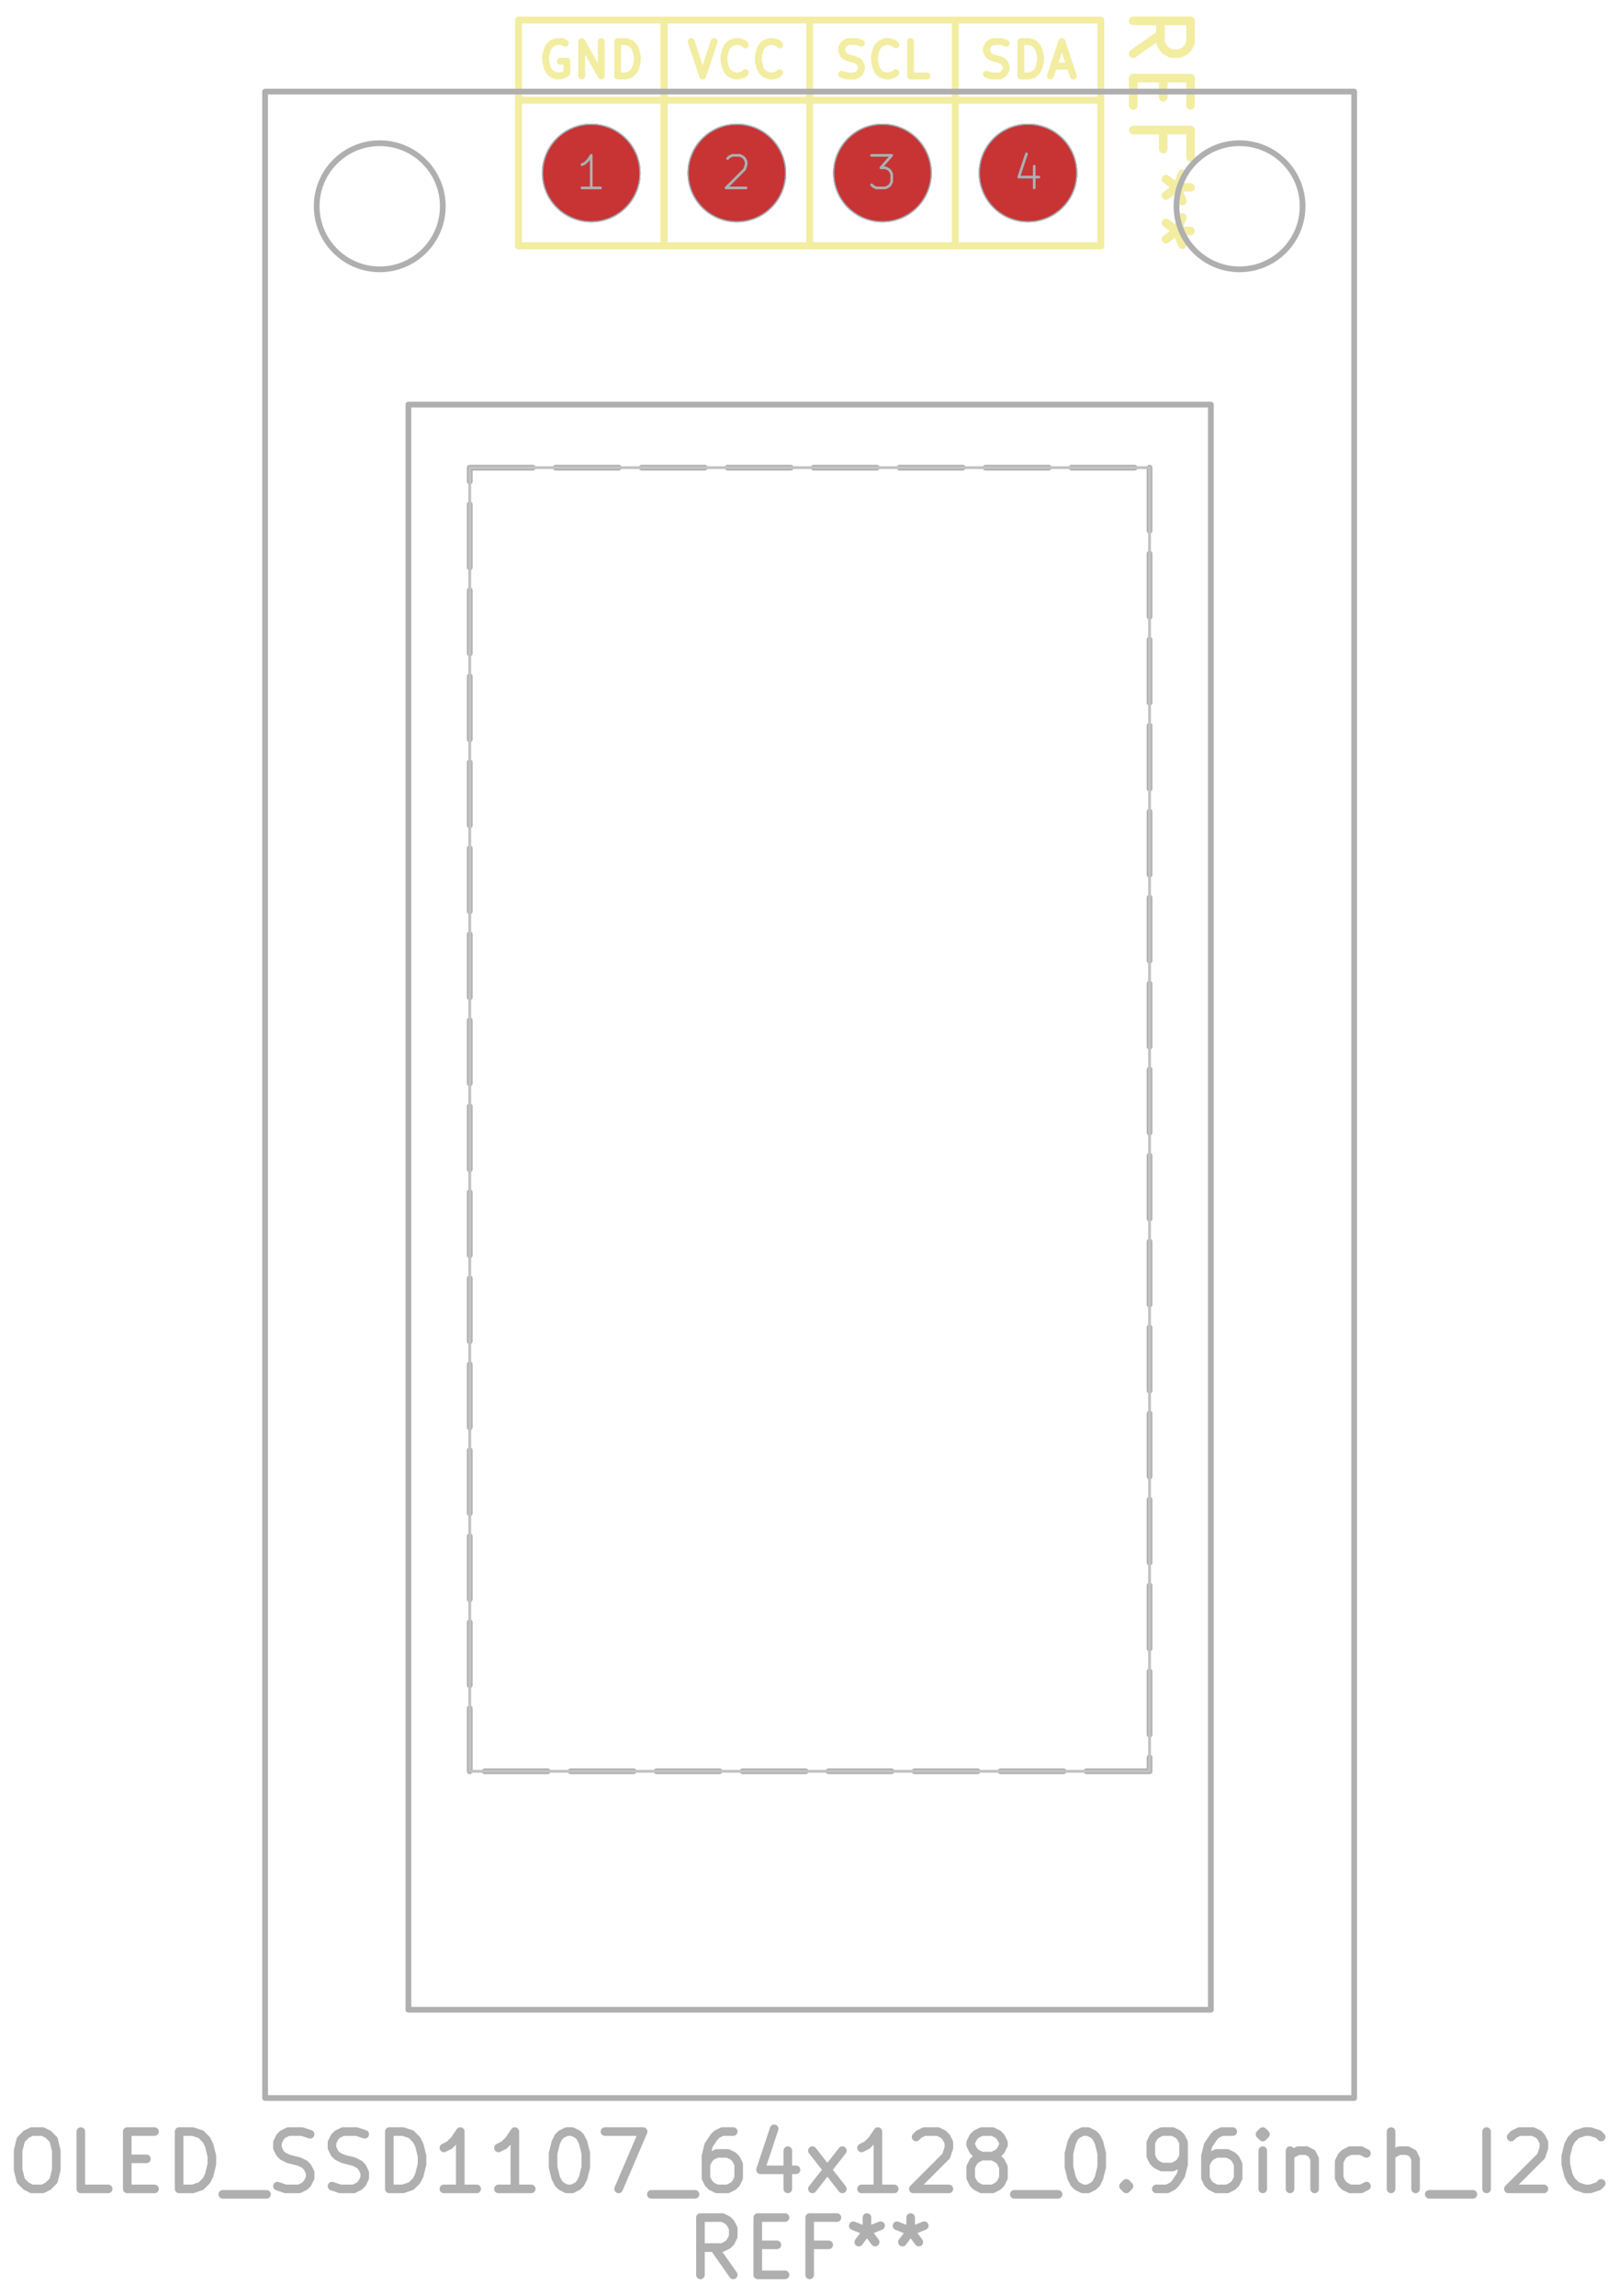 <svg xmlns="http://www.w3.org/2000/svg" width="106.752" height="151.392" viewBox="0 0 28.245 40.056">
    <g style="fill:none;stroke:#f2eda1;stroke-width:.15;stroke-opacity:1;stroke-linecap:round;stroke-linejoin:round">
        <g class="stroked-text">
            <path d="M19.77.935 20.246.6M19.77.363h1M20.77.363v.381M20.77.744l-.047.095M20.723.84l-.048.047M20.675.887l-.095.047M20.58.935h-.143M20.437.935l-.095-.048M20.342.887l-.048-.048M20.294.84l-.048-.096M20.246.744v-.38M20.294 1.363v.333M19.77 1.84v-.477M19.77 1.363h1M20.77 1.363v.476M20.294 2.601v-.333M19.77 2.268h1M20.77 2.268v.476M20.77 3.268h-.238M20.627 3.03l-.095.238M20.532 3.268l.095.238M20.342 3.125l.19.143M20.532 3.268l-.19.143M20.77 4.03h-.238M20.627 3.792l-.095.238M20.532 4.03l.095.238M20.342 3.887l.19.143M20.532 4.03l-.19.143"/>
        </g>
    </g>
    <g style="fill:none;stroke:#f2eda1;stroke-width:.12;stroke-opacity:1;stroke-linecap:round;stroke-linejoin:round">
        <g class="stroked-text">
            <path d="m17.21 1.296.086.029M17.296 1.325h.143M17.439 1.325l.057-.029M17.496 1.296l.029-.029M17.525 1.267l.028-.057M17.553 1.21v-.057M17.553 1.153l-.028-.057M17.525 1.096l-.029-.029M17.496 1.067l-.057-.028M17.439 1.039l-.114-.029M17.325 1.01l-.057-.028M17.268.982l-.029-.029M17.239.953 17.21.896M17.21.896V.839M17.21.839l.029-.057M17.239.782l.029-.029M17.268.753l.057-.028M17.325.725h.143M17.468.725l.085.028M17.81 1.325v-.6M17.81.725h.143M17.953.725l.086.028M18.039.753l.057.057M18.096.81l.029.057M18.125.867l.028.115M18.153.982v.085M18.153 1.067l-.028.115M18.125 1.182l-.029.057M18.096 1.239l-.057.057M18.039 1.296l-.086.029M17.953 1.325h-.143M18.382 1.153h.286M18.325 1.325l.2-.6M18.525.725l.2.6"/>
        </g>
        <g class="stroked-text">
            <path d="M9.862.753 9.805.725M9.805.725h-.086M9.719.725l-.086.028M9.633.753 9.576.81M9.576.81l-.028.057M9.548.867l-.029.115M9.519.982v.085M9.519 1.067l.029.115M9.548 1.182l.028.057M9.576 1.239l.057.057M9.633 1.296l.086.029M9.719 1.325h.057M9.776 1.325l.086-.029M9.862 1.296l.028-.029M9.89 1.267v-.2M9.89 1.067h-.114M10.148 1.325v-.6M10.148.725l.342.6M10.49 1.325v-.6M10.776 1.325v-.6M10.776.725h.143M10.919.725l.086.028M11.005.753l.057.057M11.062.81l.028.057M11.09.867l.029.115M11.119.982v.085M11.119 1.067l-.029.115M11.09 1.182l-.028.057M11.062 1.239l-.057.057M11.005 1.296l-.086.029M10.919 1.325h-.143"/>
        </g>
        <g class="stroked-text">
            <path d="m14.685 1.296.085.029M14.77 1.325h.143M14.913 1.325l.057-.029M14.97 1.296 15 1.267M14.999 1.267l.029-.057M15.028 1.21v-.057M15.028 1.153l-.029-.057M14.999 1.096l-.029-.029M14.97 1.067l-.057-.028M14.913 1.039 14.8 1.01M14.799 1.01l-.057-.028M14.742.982l-.029-.029M14.713.953l-.028-.057M14.685.896V.839M14.685.839l.028-.057M14.713.782l.029-.029M14.742.753l.057-.028M14.799.725h.143M14.942.725l.086.028M15.628 1.267l-.029.029M15.599 1.296l-.086.029M15.513 1.325h-.057M15.456 1.325l-.086-.029M15.37 1.296l-.057-.057M15.313 1.239l-.028-.057M15.285 1.182l-.029-.115M15.256 1.067V.982M15.256.982l.029-.115M15.285.867l.028-.057M15.313.81l.057-.057M15.37.753l.086-.028M15.456.725h.057M15.513.725l.086.028M15.599.753l.029.029M16.17 1.325h-.285M15.885 1.325v-.6"/>
        </g>
        <g class="stroked-text">
            <path d="m12.059.725.2.6M12.259 1.325l.2-.6M13.002 1.267l-.029.029M12.973 1.296l-.085.029M12.888 1.325h-.058M12.83 1.325l-.085-.029M12.745 1.296l-.057-.057M12.688 1.239l-.029-.057M12.659 1.182l-.029-.115M12.63 1.067V.982M12.63.982l.029-.115M12.659.867l.029-.057M12.688.81l.057-.057M12.745.753l.085-.028M12.83.725h.058M12.888.725l.085.028M12.973.753l.029.029M13.602 1.267l-.029.029M13.573 1.296l-.085.029M13.488 1.325h-.058M13.43 1.325l-.085-.029M13.345 1.296l-.057-.057M13.288 1.239l-.029-.057M13.259 1.182l-.029-.115M13.23 1.067V.982M13.23.982l.029-.115M13.259.867l.029-.057M13.288.81l.057-.057M13.345.753l.085-.028M13.43.725h.058M13.488.725l.085.028M13.573.753l.029.029"/>
        </g>
        <path d="M9.045.35h2.54v3.938h-2.54Z" style="stroke:#f2eda1;stroke-width:.12;stroke-opacity:1;stroke-linecap:round;stroke-linejoin:round;fill:none"/>
        <path d="M9.045 1.748h10.16v2.54H9.045Z" style="stroke:#f2eda1;stroke-width:.12;stroke-opacity:1;stroke-linecap:round;stroke-linejoin:round;fill:none"/>
        <path d="M11.585.35h2.54v3.938h-2.54ZM14.125.35h2.54v3.938h-2.54ZM16.665.35h2.54v3.938h-2.54Z" style="stroke:#f2eda1;stroke-width:.12;stroke-opacity:1;stroke-linecap:round;stroke-linejoin:round;fill:none"/>
    </g>
    <circle cx="10.315" cy="3.018" r=".85" style="fill:#4d7fc4;fill-opacity:1;stroke:none"/>
    <circle cx="12.855" cy="3.018" r=".85" style="fill:#4d7fc4;fill-opacity:1;stroke:none"/>
    <circle cx="15.395" cy="3.018" r=".85" style="fill:#4d7fc4;fill-opacity:1;stroke:none"/>
    <circle cx="17.935" cy="3.018" r=".85" style="fill:#4d7fc4;fill-opacity:1;stroke:none"/>
    <circle cx="10.315" cy="3.018" r=".85" style="fill:#c83434;fill-opacity:1;stroke:none"/>
    <circle cx="12.855" cy="3.018" r=".85" style="fill:#c83434;fill-opacity:1;stroke:none"/>
    <circle cx="15.395" cy="3.018" r=".85" style="fill:#c83434;fill-opacity:1;stroke:none"/>
    <circle cx="17.935" cy="3.018" r=".85" style="fill:#c83434;fill-opacity:1;stroke:none"/>
    <g class="stroked-text" style="fill:none;stroke:#585d84;stroke-width:.047;stroke-opacity:1;stroke-linecap:round;stroke-linejoin:round">
        <path d="M10.477 3.278h-.324M10.315 3.278V2.71M10.315 2.71l-.054.082M10.261 2.792l-.054.054M10.207 2.846l-.054.027"/>
    </g>
    <circle cx="10.315" cy="3.018" r=".85" style="fill:none;stroke:#585d84;stroke-width:.021;stroke-opacity:1;stroke-linecap:round;stroke-linejoin:round"/>
    <g class="stroked-text" style="fill:none;stroke:#585d84;stroke-width:.047;stroke-opacity:1;stroke-linecap:round;stroke-linejoin:round">
        <path d="m12.693 2.765.027-.027M12.72 2.738l.054-.027M12.774 2.71h.135M12.909 2.71l.054.028M12.963 2.738l.027.027M12.99 2.765l.027.054M13.017 2.819v.054M13.017 2.873l-.027.08M12.99 2.954l-.324.324M12.666 3.278h.35"/>
    </g>
    <circle cx="12.855" cy="3.018" r=".85" style="fill:none;stroke:#585d84;stroke-width:.021;stroke-opacity:1;stroke-linecap:round;stroke-linejoin:round"/>
    <g class="stroked-text" style="fill:none;stroke:#585d84;stroke-width:.047;stroke-opacity:1;stroke-linecap:round;stroke-linejoin:round">
        <path d="M15.206 2.71h.35M15.557 2.71l-.189.217M15.368 2.927h.081M15.449 2.927l.054.027M15.503 2.954l.027.027M15.53 2.98l.027.055M15.557 3.035v.135M15.557 3.17l-.027.054M15.53 3.224l-.027.027M15.503 3.25l-.054.028M15.449 3.278h-.162M15.287 3.278l-.054-.027M15.233 3.25l-.027-.026"/>
    </g>
    <circle cx="15.395" cy="3.018" r=".85" style="fill:none;stroke:#585d84;stroke-width:.021;stroke-opacity:1;stroke-linecap:round;stroke-linejoin:round"/>
    <g class="stroked-text" style="fill:none;stroke:#585d84;stroke-width:.047;stroke-opacity:1;stroke-linecap:round;stroke-linejoin:round">
        <path d="M18.043 2.9v.378M17.908 2.684l-.135.405M17.773 3.089h.35"/>
    </g>
    <circle cx="17.935" cy="3.018" r=".85" style="fill:none;stroke:#585d84;stroke-width:.021;stroke-opacity:1;stroke-linecap:round;stroke-linejoin:round"/>
    <g style="fill:none;stroke:#afafaf;stroke-width:.15;stroke-opacity:1;stroke-linecap:round;stroke-linejoin:round">
        <g class="stroked-text">
            <path d="M.554 37.183h.19M.744 37.183l.095.047M.84 37.23l.095.096M.935 37.326l.047.19M.982 37.516v.333M.982 37.85l-.047.19M.935 38.04l-.096.095M.84 38.135l-.096.048M.744 38.183h-.19M.554 38.183l-.096-.048M.458 38.135l-.095-.095M.363 38.04l-.047-.19M.316 37.85v-.334M.316 37.516l.047-.19M.363 37.326l.095-.096M.458 37.23l.096-.047M1.887 38.183H1.41M1.41 38.183v-1M2.22 37.659h.334M2.696 38.183H2.22M2.22 38.183v-1M2.22 37.183h.476M3.125 38.183v-1M3.125 37.183h.238M3.363 37.183l.143.047M3.506 37.23l.095.096M3.601 37.326l.048.095M3.649 37.42l.047.191M3.696 37.611v.143M3.696 37.754l-.047.19M3.649 37.945l-.048.095M3.601 38.04l-.095.095M3.506 38.135l-.143.048M3.363 38.183h-.238M3.887 38.278h.762M4.84 38.135l.142.048M4.982 38.183h.238M5.22 38.183l.096-.048M5.316 38.135l.047-.048M5.363 38.087l.048-.095M5.41 37.992v-.095M5.41 37.897l-.047-.095M5.363 37.802l-.048-.048M5.316 37.754l-.096-.047M5.22 37.707l-.19-.048M5.03 37.659l-.096-.048M4.935 37.611l-.048-.047M4.887 37.564l-.048-.096M4.84 37.468v-.095M4.84 37.373l.047-.095M4.887 37.278l.048-.048M4.935 37.23l.095-.047M5.03 37.183h.238M5.268 37.183l.143.047M5.792 38.135l.143.048M5.935 38.183h.238M6.173 38.183l.095-.048M6.268 38.135l.048-.048M6.316 38.087l.047-.095M6.363 37.992v-.095M6.363 37.897l-.048-.095M6.316 37.802l-.048-.048M6.268 37.754l-.095-.047M6.173 37.707l-.19-.048M5.982 37.659l-.095-.048M5.887 37.611l-.048-.047M5.84 37.564l-.048-.096M5.792 37.468v-.095M5.792 37.373l.047-.095M5.84 37.278l.047-.048M5.887 37.23l.095-.047M5.982 37.183h.238M6.22 37.183l.143.047M6.792 38.183v-1M6.792 37.183h.238M7.03 37.183l.143.047M7.173 37.23l.095.096M7.268 37.326l.048.095M7.316 37.42l.047.191M7.363 37.611v.143M7.363 37.754l-.048.19M7.316 37.945l-.048.095M7.268 38.04l-.095.095M7.173 38.135l-.143.048M7.03 38.183h-.238M8.316 38.183h-.572M8.03 38.183v-1M8.03 37.183l-.095.142M7.935 37.326l-.096.095M7.84 37.42l-.096.048M9.268 38.183h-.572M8.982 38.183v-1M8.982 37.183l-.095.142M8.887 37.326l-.095.095M8.792 37.42l-.096.048M9.887 37.183h.095M9.982 37.183l.095.047M10.077 37.23l.048.048M10.125 37.278l.048.095M10.173 37.373l.047.19M10.22 37.564v.238M10.22 37.802l-.047.19M10.173 37.992l-.048.095M10.125 38.087l-.048.048M10.077 38.135l-.095.048M9.982 38.183h-.095M9.887 38.183l-.095-.048M9.792 38.135l-.048-.048M9.744 38.087l-.048-.095M9.696 37.992l-.047-.19M9.649 37.802v-.238M9.649 37.564l.047-.19M9.696 37.373l.048-.095M9.744 37.278l.048-.048M9.792 37.23l.095-.047M10.554 37.183h.666M11.22 37.183l-.428 1M11.363 38.278h.762M12.792 37.183h-.19M12.601 37.183l-.095.047M12.506 37.23l-.048.048M12.458 37.278l-.095.143M12.363 37.42l-.047.191M12.316 37.611v.381M12.316 37.992l.047.095M12.363 38.087l.048.048M12.41 38.135l.096.048M12.506 38.183h.19M12.696 38.183l.096-.048M12.792 38.135l.047-.048M12.84 38.087l.047-.095M12.887 37.992v-.238M12.887 37.754l-.048-.095M12.84 37.659l-.048-.048M12.792 37.611l-.096-.047M12.696 37.564h-.19M12.506 37.564l-.095.047M12.41 37.611l-.047.048M12.363 37.659l-.047.095M13.744 37.516v.667M13.506 37.135l-.238.714M13.268 37.85h.619M14.173 38.183l.523-.667M14.173 37.516l.523.667M15.601 38.183h-.571M15.316 38.183v-1M15.316 37.183l-.096.142M15.22 37.326l-.095.095M15.125 37.42l-.095.048M15.982 37.278l.048-.048M16.03 37.23l.095-.047M16.125 37.183h.238M16.363 37.183l.095.047M16.458 37.23l.048.048M16.506 37.278l.048.095M16.554 37.373v.095M16.554 37.468l-.048.143M16.506 37.611l-.572.572M15.935 38.183h.619M17.125 37.611l-.095-.047M17.03 37.564l-.048-.048M16.982 37.516l-.047-.095M16.935 37.42v-.047M16.935 37.373l.047-.095M16.982 37.278l.048-.048M17.03 37.23l.095-.047M17.125 37.183h.19M17.316 37.183l.095.047M17.41 37.23l.048.048M17.458 37.278l.048.095M17.506 37.373v.048M17.506 37.42l-.048.096M17.458 37.516l-.047.048M17.41 37.564l-.095.047M17.316 37.611h-.191M17.125 37.611l-.095.048M17.03 37.659l-.048.047M16.982 37.707l-.047.095M16.935 37.802v.19M16.935 37.992l.047.095M16.982 38.087l.048.048M17.03 38.135l.095.048M17.125 38.183h.19M17.316 38.183l.095-.048M17.41 38.135l.048-.048M17.458 38.087l.048-.095M17.506 37.992v-.19M17.506 37.802l-.048-.096M17.458 37.707l-.047-.048M17.41 37.659l-.095-.048M17.696 38.278h.762M18.887 37.183h.095M18.982 37.183l.095.047M19.077 37.23l.048.048M19.125 37.278l.048.095M19.173 37.373l.047.19M19.22 37.564v.238M19.22 37.802l-.047.19M19.173 37.992l-.048.095M19.125 38.087l-.048.048M19.077 38.135l-.095.048M18.982 38.183h-.095M18.887 38.183l-.095-.048M18.792 38.135l-.048-.048M18.744 38.087l-.048-.095M18.696 37.992l-.047-.19M18.649 37.802v-.238M18.649 37.564l.047-.19M18.696 37.373l.048-.095M18.744 37.278l.048-.048M18.792 37.23l.095-.047M19.649 38.087l.047.048M19.696 38.135l-.047.048M19.649 38.183l-.048-.048M19.601 38.135l.048-.048M19.649 38.087v.096M20.173 38.183h.19M20.363 38.183l.095-.048M20.458 38.135l.048-.048M20.506 38.087l.095-.142M20.601 37.945l.048-.19M20.649 37.754v-.38M20.649 37.373l-.048-.095M20.601 37.278l-.047-.048M20.554 37.23l-.096-.047M20.458 37.183h-.19M20.268 37.183l-.095.047M20.173 37.23l-.048.048M20.125 37.278l-.048.095M20.077 37.373v.238M20.077 37.611l.048.096M20.125 37.707l.048.047M20.173 37.754l.095.048M20.268 37.802h.19M20.458 37.802l.096-.048M20.554 37.754l.047-.047M20.601 37.707l.048-.096M21.506 37.183h-.19M21.316 37.183l-.096.047M21.22 37.23l-.047.048M21.173 37.278l-.096.143M21.077 37.42l-.047.191M21.03 37.611v.381M21.03 37.992l.047.095M21.077 38.087l.048.048M21.125 38.135l.095.048M21.22 38.183h.19M21.41 38.183l.096-.048M21.506 38.135l.048-.048M21.554 38.087l.047-.095M21.601 37.992v-.238M21.601 37.754l-.047-.095M21.554 37.659l-.048-.048M21.506 37.611l-.095-.047M21.41 37.564h-.19M21.22 37.564l-.095.047M21.125 37.611l-.048.048M21.077 37.659l-.047.095M22.03 38.183v-.667M22.03 37.183l-.048.047M21.982 37.23l.048.048M22.03 37.278l.047-.048M22.077 37.23l-.047-.047M22.03 37.183v.095M22.506 37.516v.667M22.506 37.611l.048-.047M22.554 37.564l.095-.048M22.649 37.516h.143M22.792 37.516l.095.048M22.887 37.564l.047.095M22.935 37.659v.524M23.84 38.135l-.096.048M23.744 38.183h-.19M23.554 38.183l-.096-.048M23.458 38.135l-.047-.048M23.41 38.087l-.047-.095M23.363 37.992v-.285M23.363 37.707l.048-.096M23.41 37.611l.048-.047M23.458 37.564l.096-.048M23.554 37.516h.19M23.744 37.516l.095.048M24.268 38.183v-1M24.696 38.183v-.524M24.696 37.659l-.047-.095M24.649 37.564l-.095-.048M24.554 37.516h-.143M24.41 37.516l-.095.048M24.316 37.564l-.048.047M24.935 38.278h.761M25.935 38.183v-1M26.363 37.278l.048-.048M26.41 37.23l.096-.047M26.506 37.183h.238M26.744 37.183l.095.047M26.84 37.23l.047.048M26.887 37.278l.047.095M26.935 37.373v.095M26.935 37.468l-.048.143M26.887 37.611l-.572.572M26.316 38.183h.619M27.935 38.087l-.048.048M27.887 38.135l-.143.048M27.744 38.183h-.095M27.649 38.183l-.143-.048M27.506 38.135l-.095-.095M27.41 38.04l-.047-.095M27.363 37.945l-.047-.19M27.316 37.754v-.143M27.316 37.611l.047-.19M27.363 37.42l.048-.095M27.41 37.326l.096-.096M27.506 37.23l.143-.047M27.649 37.183h.095M27.744 37.183l.143.047M27.887 37.23l.047.048"/>
        </g>
        <g class="stroked-text">
            <path d="m12.792 39.683-.334-.477M12.22 39.683v-1M12.22 38.683h.381M12.601 38.683l.095.047M12.696 38.73l.048.048M12.744 38.778l.048.095M12.792 38.873v.143M12.792 39.016l-.048.095M12.744 39.111l-.048.048M12.696 39.159l-.095.047M12.601 39.207h-.38M13.22 39.159h.334M13.696 39.683h-.476M13.22 39.683v-1M13.22 38.683h.476M14.458 39.159h-.333M14.125 39.683v-1M14.125 38.683h.476M15.125 38.683v.238M14.887 38.826l.238.095M15.125 38.92l.238-.095M14.982 39.111l.143-.19M15.125 38.92l.143.191M15.887 38.683v.238M15.649 38.826l.238.095M15.887 38.92l.238-.095M15.744 39.111l.143-.19M15.887 38.92l.143.191"/>
        </g>
        <path d="M4.625 1.598h19v35h-19Z" style="stroke:#afafaf;stroke-width:.1;stroke-opacity:1;stroke-linecap:round;stroke-linejoin:round;fill:none"/>
        <path d="M7.125 7.058h14v28h-14Z" style="stroke:#afafaf;stroke-width:.1;stroke-opacity:1;stroke-linecap:round;stroke-linejoin:round;fill:none"/>
    </g>
    <g style="fill:none;stroke:#afafaf;stroke-width:.1;stroke-opacity:1;stroke-linecap:round;stroke-linejoin:round">
        <path d="M8.195 8.158h1.1M9.695 8.158h1.1M11.195 8.158h1.1M12.695 8.158h1.1M14.195 8.158h1.1M15.695 8.158h1.1M17.195 8.158h1.1M18.695 8.158h1.1M20.055 8.158v1.1M20.055 9.658v1.1M20.055 11.158v1.1M20.055 12.658v1.1M20.055 14.158v1.1M20.055 15.658v1.1M20.055 17.158v1.1M20.055 18.658v1.1M20.055 20.158v1.1M20.055 21.658v1.1M20.055 23.158v1.1M20.055 24.658v1.1M20.055 26.158v1.1M20.055 27.658v1.1M20.055 29.158v1.1M20.055 30.658v.24M20.055 30.898h-1.1M18.555 30.898h-1.1M17.055 30.898h-1.1M15.555 30.898h-1.1M14.055 30.898h-1.1M12.555 30.898h-1.1M11.055 30.898h-1.1M9.555 30.898h-1.1M8.195 30.898v-1.1M8.195 29.398v-1.1M8.195 27.898v-1.1M8.195 26.398v-1.1M8.195 24.898v-1.1M8.195 23.398v-1.1M8.195 21.898v-1.1M8.195 20.398v-1.1M8.195 18.898v-1.1M8.195 17.398v-1.1M8.195 15.898v-1.1M8.195 14.398v-1.1M8.195 12.898v-1.1M8.195 11.398v-1.1M8.195 9.898v-1.1M8.195 8.398v-.24"/>
        <circle cx="6.625" cy="3.598" r="1.1"/>
        <circle cx="21.625" cy="3.598" r="1.1"/>
    </g>
    <g class="stroked-text" style="fill:none;stroke:#afafaf;stroke-width:.047;stroke-opacity:1;stroke-linecap:round;stroke-linejoin:round">
        <path d="M10.477 3.278h-.324M10.315 3.278V2.71M10.315 2.71l-.054.082M10.261 2.792l-.054.054M10.207 2.846l-.054.027"/>
    </g>
    <circle cx="10.315" cy="3.018" r=".85" style="fill:none;stroke:#afafaf;stroke-width:.021;stroke-opacity:1;stroke-linecap:round;stroke-linejoin:round"/>
    <g class="stroked-text" style="fill:none;stroke:#afafaf;stroke-width:.047;stroke-opacity:1;stroke-linecap:round;stroke-linejoin:round">
        <path d="m12.693 2.765.027-.027M12.72 2.738l.054-.027M12.774 2.71h.135M12.909 2.71l.054.028M12.963 2.738l.027.027M12.99 2.765l.027.054M13.017 2.819v.054M13.017 2.873l-.027.08M12.99 2.954l-.324.324M12.666 3.278h.35"/>
    </g>
    <circle cx="12.855" cy="3.018" r=".85" style="fill:none;stroke:#afafaf;stroke-width:.021;stroke-opacity:1;stroke-linecap:round;stroke-linejoin:round"/>
    <g class="stroked-text" style="fill:none;stroke:#afafaf;stroke-width:.047;stroke-opacity:1;stroke-linecap:round;stroke-linejoin:round">
        <path d="M15.206 2.71h.35M15.557 2.71l-.189.217M15.368 2.927h.081M15.449 2.927l.054.027M15.503 2.954l.027.027M15.53 2.98l.027.055M15.557 3.035v.135M15.557 3.17l-.027.054M15.53 3.224l-.027.027M15.503 3.25l-.054.028M15.449 3.278h-.162M15.287 3.278l-.054-.027M15.233 3.25l-.027-.026"/>
    </g>
    <circle cx="15.395" cy="3.018" r=".85" style="fill:none;stroke:#afafaf;stroke-width:.021;stroke-opacity:1;stroke-linecap:round;stroke-linejoin:round"/>
    <g class="stroked-text" style="fill:none;stroke:#afafaf;stroke-width:.047;stroke-opacity:1;stroke-linecap:round;stroke-linejoin:round">
        <path d="M18.043 2.9v.378M17.908 2.684l-.135.405M17.773 3.089h.35"/>
    </g>
    <g style="fill:none;stroke:#afafaf;stroke-width:.021;stroke-opacity:1;stroke-linecap:round;stroke-linejoin:round">
        <circle cx="17.935" cy="3.018" r=".85"/>
        <path d="M8.195 8.158h11.86v22.74H8.195Z" style="stroke:#c2c2c2;stroke-width:.05;stroke-opacity:1;stroke-linecap:round;stroke-linejoin:round;fill:none"/>
    </g>
</svg>
